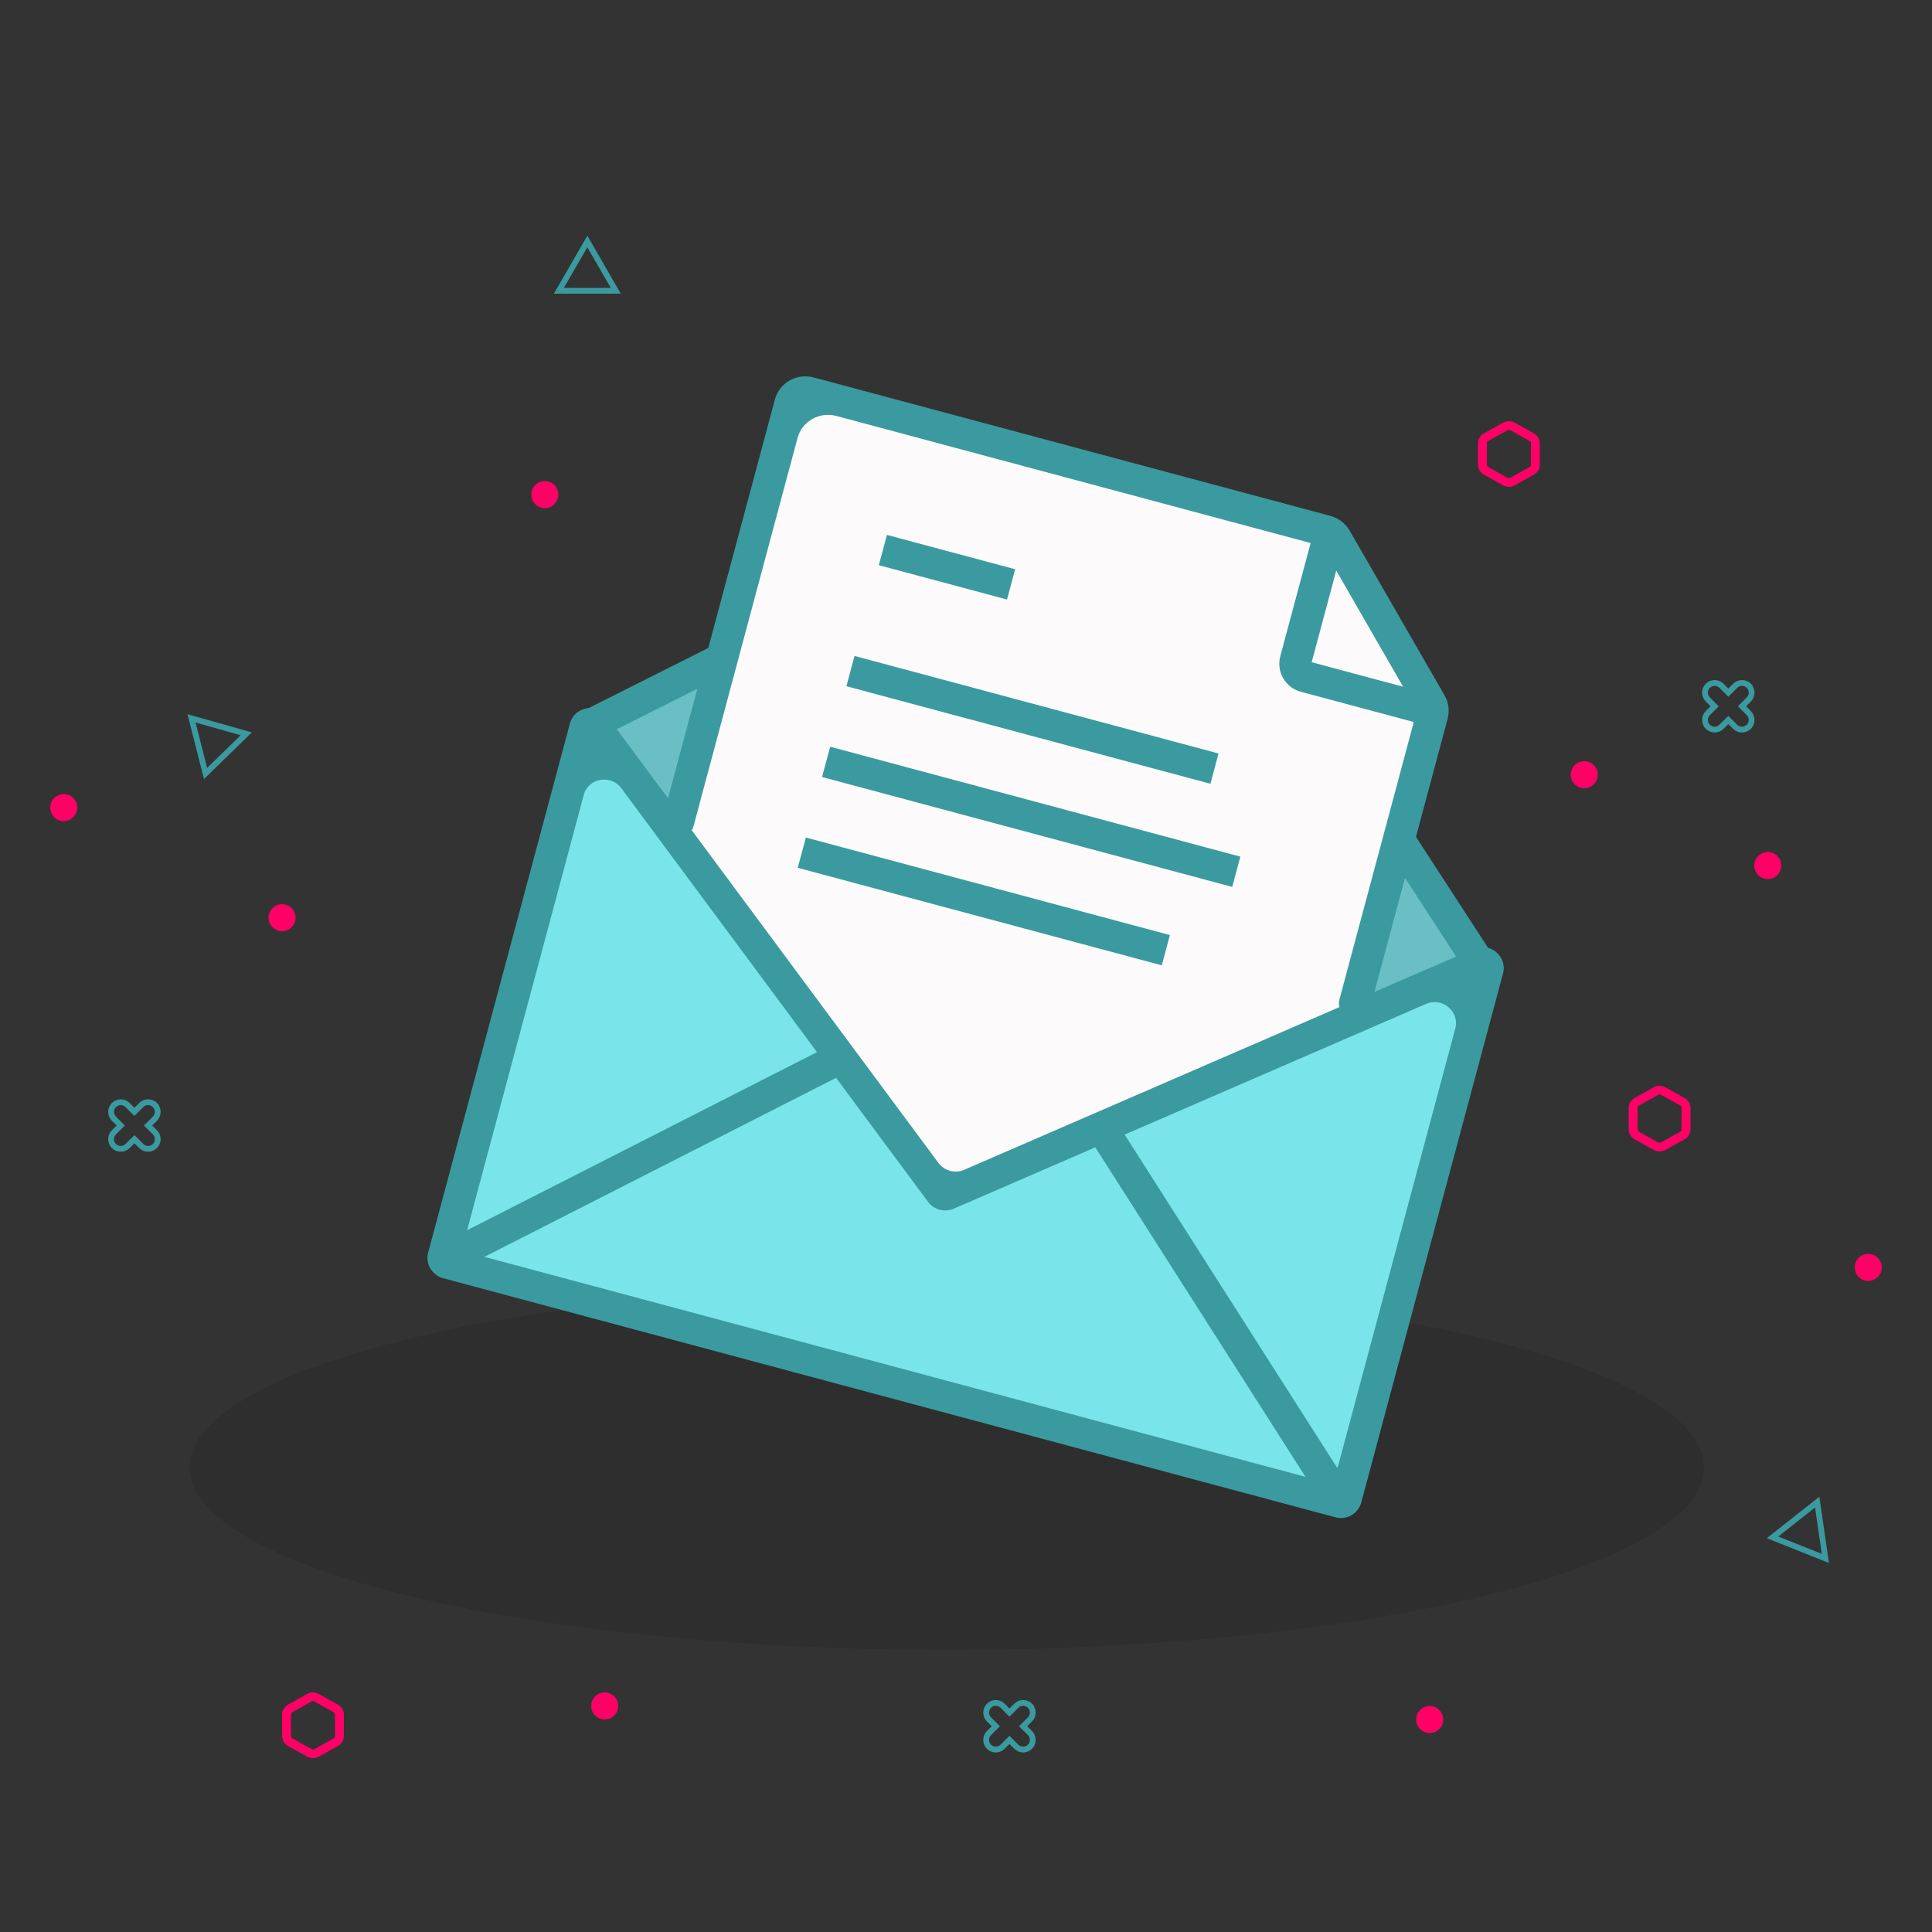 <svg width="1000" height="1000" viewBox="0 0 1000 1000" fill="none" xmlns="http://www.w3.org/2000/svg">
<rect x="0" y="0" width="1000" height="1000" fill="#333333" stroke="none"/>
<ellipse cx="490" cy="759.5" rx="392" ry="94.5" fill="black" fill-opacity="0.1"/>
<path d="M367.636 347.499L306.375 374.454L347.001 424.512L367.636 347.499Z" fill="#69BFC4"/>
<path d="M724.551 443.134L764.128 497.108L703.915 520.147L724.551 443.134Z" fill="#69BFC4"/>
<path d="M410.09 204.982L349.932 429.494L489.952 618.107L700.49 527.623L743.86 365.765L683.415 278.219L431.741 203.788L410.09 204.982Z" fill="#FCFAFA"/>
<path fill-rule="evenodd" clip-rule="evenodd" d="M626.511 405.672L438.102 355.188L442.299 339.524L630.708 390.008L626.511 405.672Z" fill="#3A9A9F"/>
<path fill-rule="evenodd" clip-rule="evenodd" d="M637.802 459.062L425.511 402.179L429.708 386.515L641.999 443.399L637.802 459.062Z" fill="#3A9A9F"/>
<path fill-rule="evenodd" clip-rule="evenodd" d="M601.328 499.654L412.92 449.17L417.117 433.506L605.525 483.99L601.328 499.654Z" fill="#3A9A9F"/>
<path fill-rule="evenodd" clip-rule="evenodd" d="M521.232 310.31L454.89 292.534L459.088 276.87L525.429 294.646L521.232 310.31Z" fill="#3A9A9F"/>
<path d="M228.873 653.078L304.421 371.132L488.276 619.057L771.462 496.275L695.914 778.221L228.873 653.078Z" fill="#79E4EA"/>
<path fill-rule="evenodd" clip-rule="evenodd" d="M294.996 374.459C297.348 365.683 308.987 363.591 314.454 370.962L485.724 601.918C488.787 606.047 494.338 607.534 499.055 605.489L762.857 491.112C771.277 487.461 780.311 495.093 777.959 503.869L704.575 777.744C703.029 783.511 697.024 786.913 691.162 785.342L229.428 661.621C223.566 660.05 220.067 654.101 221.612 648.334L294.996 374.459ZM321.597 407.993C316.13 400.621 304.491 402.713 302.139 411.49L241.731 636.937C240.185 642.704 243.685 648.652 249.547 650.223L679.437 765.412C685.3 766.983 691.305 763.581 692.85 757.814L753.258 532.367C755.61 523.59 746.576 515.959 738.156 519.609L493.662 625.616C488.945 627.66 483.394 626.173 480.332 622.044L321.597 407.993Z" fill="#3A9A9F"/>
<path fill-rule="evenodd" clip-rule="evenodd" d="M435.419 556.527L242.757 654.598L235.109 640.16L427.771 542.089L435.419 556.527Z" fill="#3A9A9F"/>
<path fill-rule="evenodd" clip-rule="evenodd" d="M565.279 591.274L680.439 771.826L694.358 763.265L579.197 582.712L565.279 591.274Z" fill="#3A9A9F"/>
<path fill-rule="evenodd" clip-rule="evenodd" d="M401.08 206.765C403.398 198.114 412.405 193.011 421.198 195.367L688.53 266.998C692.803 268.144 696.444 270.93 698.634 274.733L747.666 359.855C749.804 363.567 750.386 367.946 749.286 372.05L709.223 521.569C708.376 524.731 705.679 527.065 702.387 527.486V527.486C696.567 528.23 691.803 522.891 693.301 517.303L731.648 374.188C732.748 370.084 732.166 365.704 730.028 361.992L687.756 288.606C685.566 284.804 681.925 282.017 677.652 280.872L432.923 215.297C424.13 212.941 415.122 218.044 412.804 226.695L358.942 427.712C357.783 432.037 353.279 434.588 348.883 433.41V433.41C344.486 432.232 341.861 427.771 343.02 423.445L401.08 206.765Z" fill="#3A9A9F"/>
<path fill-rule="evenodd" clip-rule="evenodd" d="M679.435 277.153L695.356 281.419L678.918 342.768L738.625 358.767L734.428 374.43L673.288 358.048C665.286 355.904 660.537 347.679 662.681 339.677L679.435 277.153Z" fill="#3A9A9F"/>
<path fill-rule="evenodd" clip-rule="evenodd" d="M374.147 349.872L305.13 384.542L297.56 370.064L366.577 335.395L374.147 349.872Z" fill="#3A9A9F"/>
<path fill-rule="evenodd" clip-rule="evenodd" d="M716.097 437.269L763.418 510.106L777.262 501.429L729.941 428.592L716.097 437.269Z" fill="#3A9A9F"/>
<path fill-rule="evenodd" clip-rule="evenodd" d="M770.348 228.221L780.271 222.667C780.722 222.415 781.278 222.415 781.729 222.667L791.652 228.221C792.103 228.474 792.381 228.941 792.381 229.446V240.554C792.381 241.059 792.103 241.526 791.652 241.779L781.729 247.333C781.278 247.585 780.722 247.585 780.271 247.333L770.348 241.779C769.897 241.526 769.619 241.059 769.619 240.554V229.446C769.619 228.941 769.897 228.474 770.348 228.221ZM777.961 218.789C779.842 217.737 782.158 217.737 784.039 218.789L793.961 224.343C795.842 225.396 797 227.341 797 229.446V240.554C797 242.659 795.842 244.604 793.961 245.657L784.039 251.211C782.158 252.263 779.842 252.263 777.961 251.211L768.039 245.657C766.158 244.604 765 242.659 765 240.554V229.446C765 227.341 766.158 225.396 768.039 224.343L777.961 218.789Z" fill="#FF0066"/>
<path fill-rule="evenodd" clip-rule="evenodd" d="M848.348 572.221L858.271 566.667C858.722 566.415 859.278 566.415 859.729 566.667L869.652 572.221C870.103 572.474 870.381 572.941 870.381 573.446V584.554C870.381 585.059 870.103 585.526 869.652 585.779L859.729 591.333C859.278 591.585 858.722 591.585 858.271 591.333L848.348 585.779C847.897 585.526 847.619 585.059 847.619 584.554V573.446C847.619 572.941 847.897 572.474 848.348 572.221ZM855.961 562.789C857.842 561.737 860.158 561.737 862.039 562.789L871.961 568.343C873.842 569.396 875 571.341 875 573.446V584.554C875 586.659 873.842 588.604 871.961 589.657L862.039 595.211C860.158 596.263 857.842 596.263 855.961 595.211L846.039 589.657C844.158 588.604 843 586.659 843 584.554V573.446C843 571.341 844.158 569.396 846.039 568.343L855.961 562.789Z" fill="#FF0066"/>
<path fill-rule="evenodd" clip-rule="evenodd" d="M151.348 886.221L161.271 880.667C161.722 880.415 162.278 880.415 162.729 880.667L172.652 886.221C173.103 886.474 173.381 886.941 173.381 887.446V898.554C173.381 899.059 173.103 899.526 172.652 899.779L162.729 905.333C162.278 905.585 161.722 905.585 161.271 905.333L151.348 899.779C150.897 899.526 150.619 899.059 150.619 898.554V887.446C150.619 886.941 150.897 886.474 151.348 886.221ZM158.961 876.789C160.842 875.737 163.158 875.737 165.039 876.789L174.961 882.343C176.842 883.396 178 885.341 178 887.446V898.554C178 900.659 176.842 902.604 174.961 903.657L165.039 909.211C163.158 910.263 160.842 910.263 158.961 909.211L149.039 903.657C147.158 902.604 146 900.659 146 898.554V887.446C146 885.341 147.158 883.396 149.039 882.343L158.961 876.789Z" fill="#FF0066"/>
<path d="M289.278 150.5L304 125L318.722 150.5H289.278Z" stroke="#3A9A9F" stroke-width="3"/>
<path d="M106.39 400.363L99.134 371.826L127.475 379.811L106.39 400.363Z" stroke="#3A9A9F" stroke-width="3"/>
<path d="M917.458 795.719L940.583 777.493L944.805 806.634L917.458 795.719Z" stroke="#3A9A9F" stroke-width="3"/>
<circle cx="282" cy="256" r="7" fill="#FF0066"/>
<circle cx="33" cy="418" r="7" fill="#FF0066"/>
<circle cx="146" cy="475" r="7" fill="#FF0066"/>
<circle cx="313" cy="883" r="7" fill="#FF0066"/>
<circle cx="740" cy="890" r="7" fill="#FF0066"/>
<circle cx="967" cy="656" r="7" fill="#FF0066"/>
<circle cx="915" cy="448" r="7" fill="#FF0066"/>
<circle cx="820" cy="401" r="7" fill="#FF0066"/>
<path d="M521.439 885.368L522.5 886.429L523.56 885.368L526.035 882.893C527.988 880.941 531.154 880.941 533.106 882.893L534.167 881.833L533.106 882.893C535.059 884.846 535.059 888.012 533.106 889.964L530.632 892.439L529.571 893.5L530.632 894.561L533.106 897.036C535.059 898.988 535.059 902.154 533.106 904.107C531.154 906.059 527.988 906.059 526.035 904.107L523.56 901.632L522.5 900.571L521.439 901.632L518.964 904.107C517.012 906.059 513.846 906.059 511.893 904.107C509.941 902.154 509.941 898.988 511.893 897.036L514.368 894.561L515.429 893.5L514.368 892.439L511.893 889.964C509.941 888.012 509.941 884.846 511.893 882.893C513.846 880.941 517.012 880.941 518.964 882.893L521.439 885.368Z" stroke="#3A9A9F" stroke-width="3"/>
<path d="M893.51 357.439L894.571 358.5L895.632 357.439L898.107 354.964C900.059 353.012 903.225 353.012 905.178 354.964L906.238 353.904L905.178 354.964C907.13 356.917 907.13 360.083 905.178 362.036L902.703 364.51L901.642 365.571L902.703 366.632L905.178 369.107C907.13 371.059 907.13 374.225 905.178 376.178C903.225 378.13 900.059 378.13 898.107 376.178L895.632 373.703L894.571 372.642L893.51 373.703L891.036 376.178C889.083 378.13 885.917 378.13 883.964 376.178C882.012 374.225 882.012 371.059 883.964 369.107L886.439 366.632L887.5 365.571L886.439 364.51L883.964 362.036C882.012 360.083 882.012 356.917 883.964 354.964C885.917 353.012 889.083 353.012 891.036 354.964L893.51 357.439Z" stroke="#3A9A9F" stroke-width="3"/>
<path d="M68.51 574.439L69.571 575.5L70.632 574.439L73.107 571.964C75.059 570.012 78.225 570.012 80.178 571.964L81.238 570.904L80.178 571.964C82.13 573.917 82.13 577.083 80.178 579.036L77.703 581.51L76.642 582.571L77.703 583.632L80.178 586.107C82.13 588.059 82.13 591.225 80.178 593.178C78.225 595.13 75.059 595.13 73.107 593.178L70.632 590.703L69.571 589.642L68.51 590.703L66.035 593.178C64.083 595.13 60.917 595.13 58.965 593.178C57.012 591.225 57.012 588.059 58.965 586.107L61.439 583.632L62.5 582.571L61.439 581.51L58.965 579.036C57.012 577.083 57.012 573.917 58.965 571.964C60.917 570.012 64.083 570.012 66.035 571.964L68.51 574.439Z" stroke="#3A9A9F" stroke-width="3"/>
</svg>
